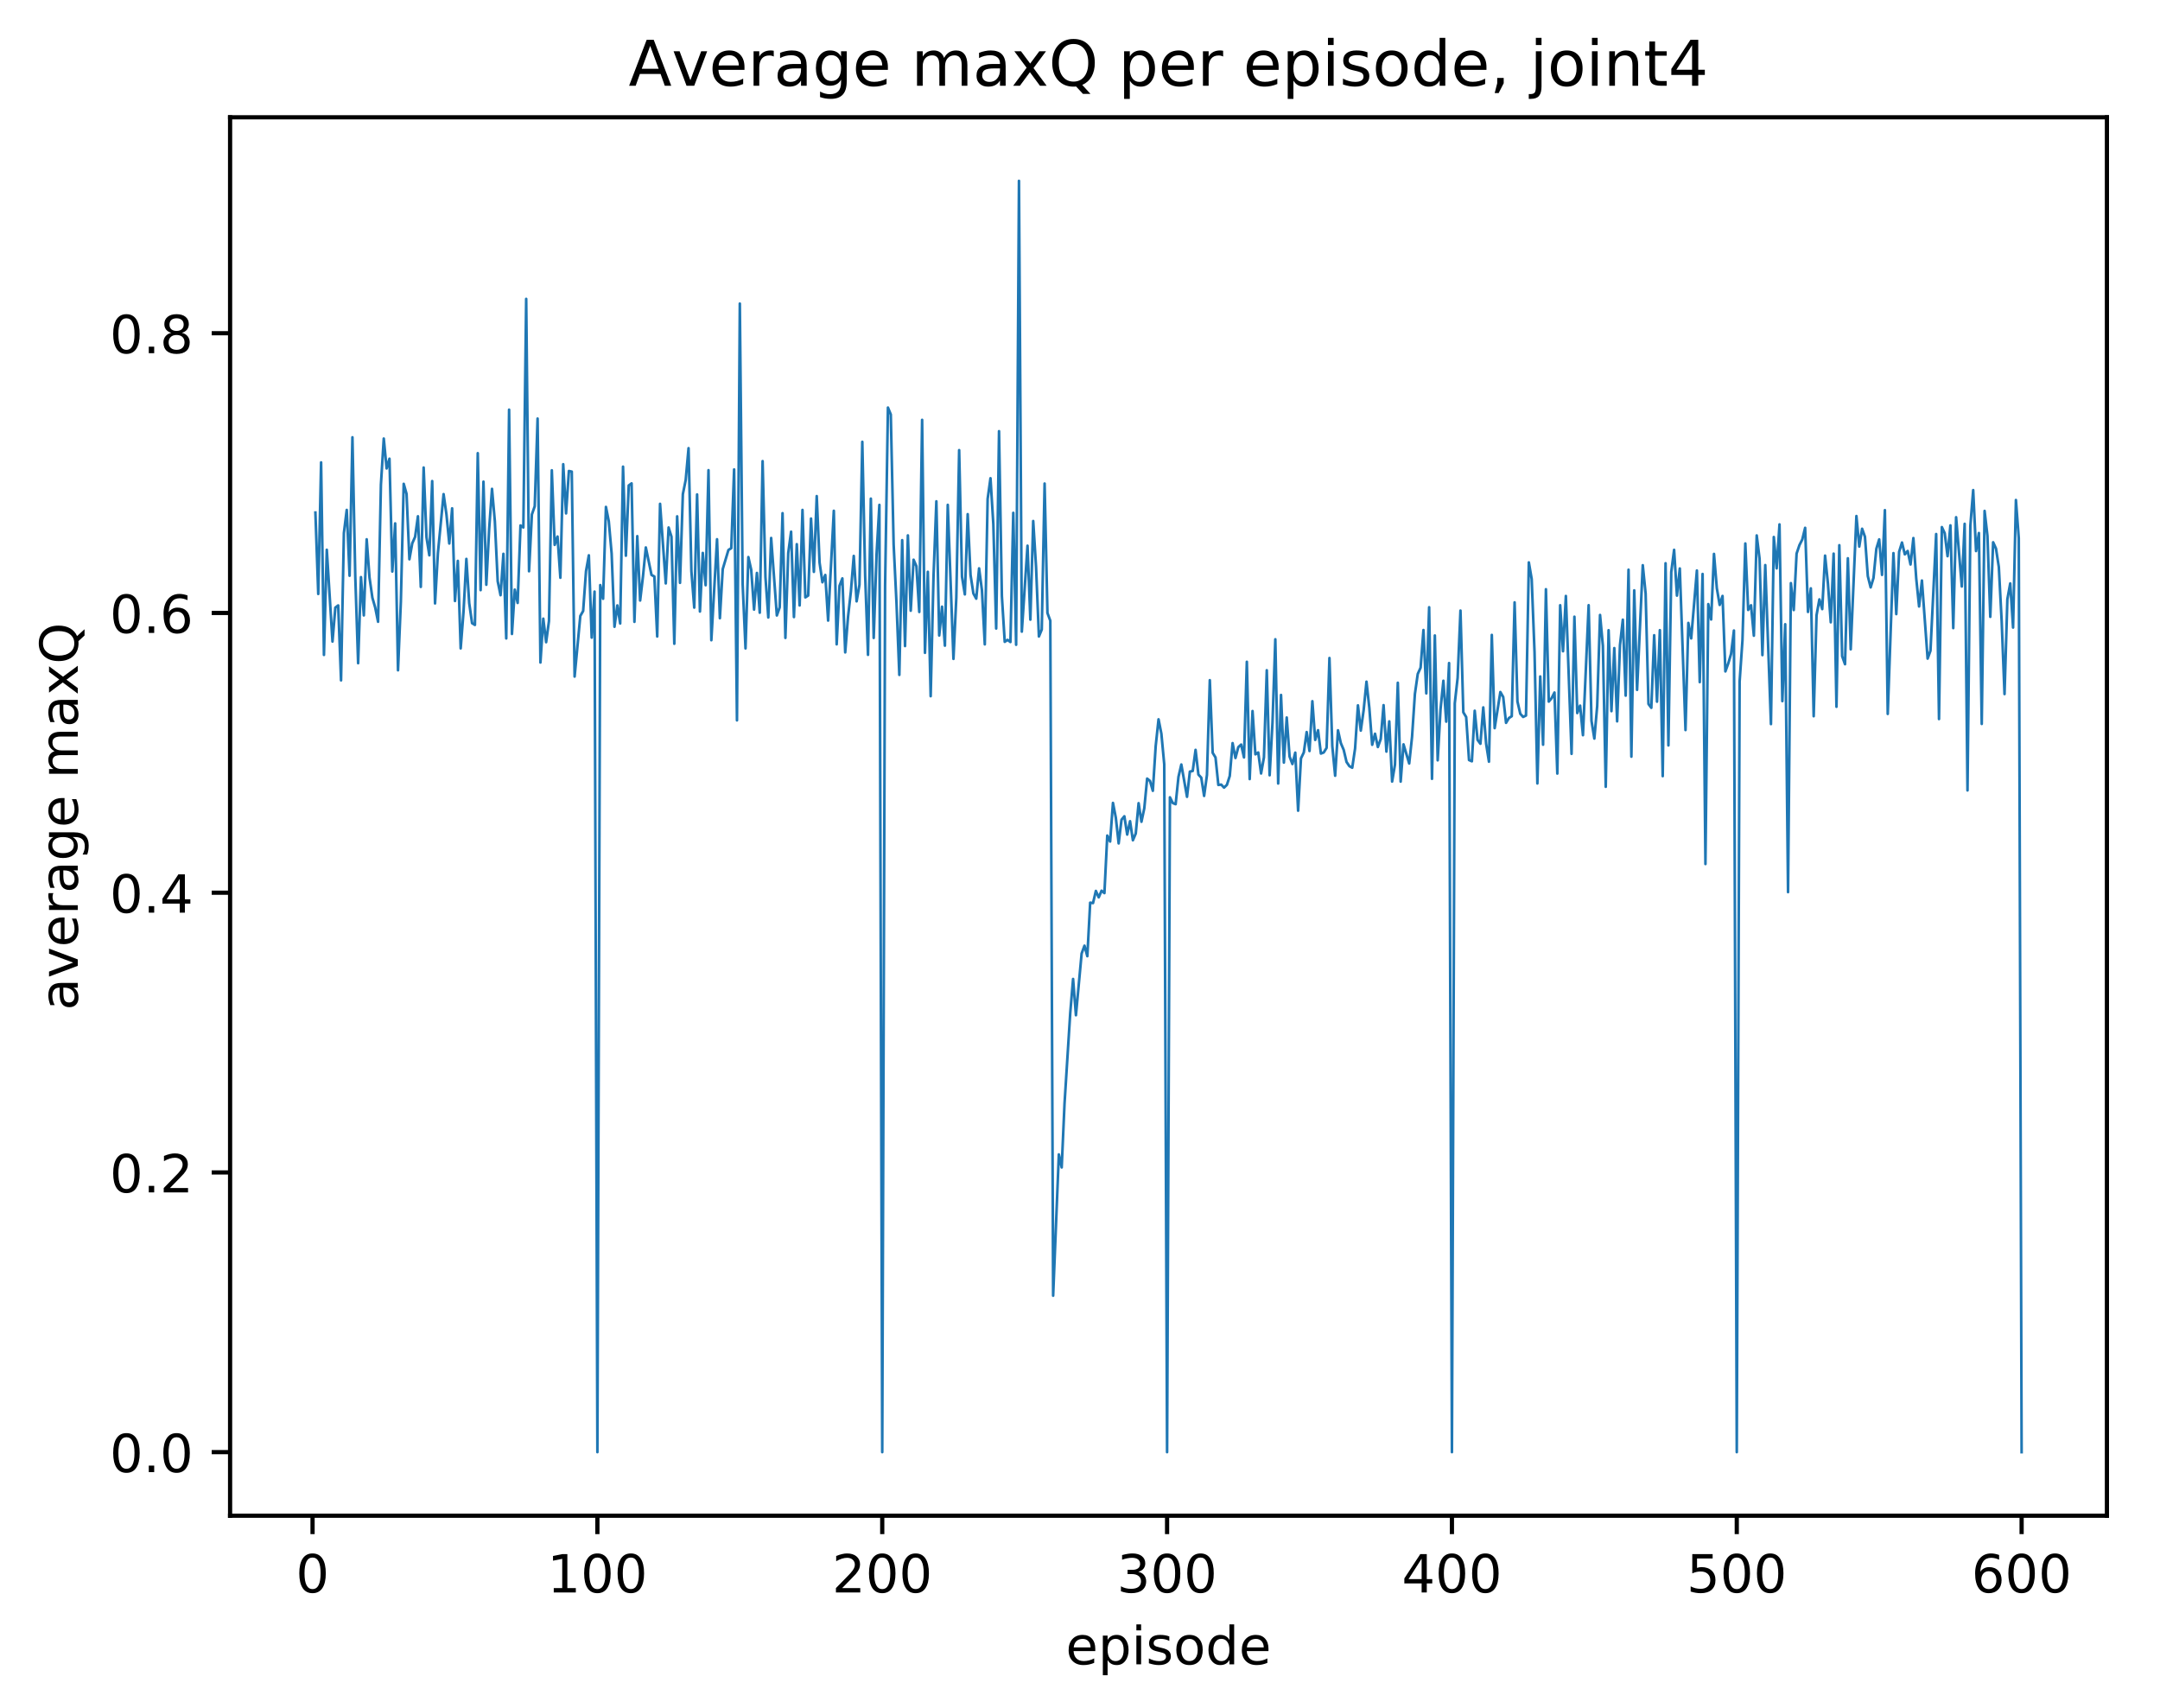 <?xml version="1.0" encoding="utf-8" standalone="no"?>
<!DOCTYPE svg PUBLIC "-//W3C//DTD SVG 1.1//EN"
  "http://www.w3.org/Graphics/SVG/1.1/DTD/svg11.dtd">
<!-- Created with matplotlib (http://matplotlib.org/) -->
<svg height="325pt" version="1.1" viewBox="0 0 411 325" width="411pt" xmlns="http://www.w3.org/2000/svg" xmlns:xlink="http://www.w3.org/1999/xlink">
 <defs>
  <style type="text/css">
*{stroke-linecap:butt;stroke-linejoin:round;}
  </style>
 </defs>
 <g id="figure_1">
  <g id="patch_1">
   <path d="M 0 325.986 
L 411.601 325.986 
L 411.601 0 
L 0 0 
z
" style="fill:#ffffff;"/>
  </g>
  <g id="axes_1">
   <g id="patch_2">
    <path d="M 43.781 288.43 
L 400.901 288.43 
L 400.901 22.318 
L 43.781 22.318 
z
" style="fill:#ffffff;"/>
   </g>
   <g id="matplotlib.axis_1">
    <g id="xtick_1">
     <g id="line2d_1">
      <defs>
       <path d="M 0 0 
L 0 3.5 
" id="mcc3924310c" style="stroke:#000000;stroke-width:0.8;"/>
      </defs>
      <g>
       <use style="stroke:#000000;stroke-width:0.8;" x="59.472" xlink:href="#mcc3924310c" y="288.43"/>
      </g>
     </g>
     <g id="text_1">
      <!-- 0 -->
      <defs>
       <path d="M 31.781 66.406 
Q 24.172 66.406 20.328 58.906 
Q 16.5 51.422 16.5 36.375 
Q 16.5 21.391 20.328 13.891 
Q 24.172 6.391 31.781 6.391 
Q 39.453 6.391 43.281 13.891 
Q 47.125 21.391 47.125 36.375 
Q 47.125 51.422 43.281 58.906 
Q 39.453 66.406 31.781 66.406 
z
M 31.781 74.219 
Q 44.047 74.219 50.516 64.516 
Q 56.984 54.828 56.984 36.375 
Q 56.984 17.969 50.516 8.266 
Q 44.047 -1.422 31.781 -1.422 
Q 19.531 -1.422 13.062 8.266 
Q 6.594 17.969 6.594 36.375 
Q 6.594 54.828 13.062 64.516 
Q 19.531 74.219 31.781 74.219 
z
" id="DejaVuSans-30"/>
      </defs>
      <g transform="translate(56.291 303.029)scale(0.1 -0.1)">
       <use xlink:href="#DejaVuSans-30"/>
      </g>
     </g>
    </g>
    <g id="xtick_2">
     <g id="line2d_2">
      <g>
       <use style="stroke:#000000;stroke-width:0.8;" x="113.671" xlink:href="#mcc3924310c" y="288.43"/>
      </g>
     </g>
     <g id="text_2">
      <!-- 100 -->
      <defs>
       <path d="M 12.406 8.297 
L 28.516 8.297 
L 28.516 63.922 
L 10.984 60.406 
L 10.984 69.391 
L 28.422 72.906 
L 38.281 72.906 
L 38.281 8.297 
L 54.391 8.297 
L 54.391 0 
L 12.406 0 
z
" id="DejaVuSans-31"/>
      </defs>
      <g transform="translate(104.128 303.029)scale(0.1 -0.1)">
       <use xlink:href="#DejaVuSans-31"/>
       <use x="63.623" xlink:href="#DejaVuSans-30"/>
       <use x="127.246" xlink:href="#DejaVuSans-30"/>
      </g>
     </g>
    </g>
    <g id="xtick_3">
     <g id="line2d_3">
      <g>
       <use style="stroke:#000000;stroke-width:0.8;" x="167.871" xlink:href="#mcc3924310c" y="288.43"/>
      </g>
     </g>
     <g id="text_3">
      <!-- 200 -->
      <defs>
       <path d="M 19.188 8.297 
L 53.609 8.297 
L 53.609 0 
L 7.328 0 
L 7.328 8.297 
Q 12.938 14.109 22.625 23.891 
Q 32.328 33.688 34.812 36.531 
Q 39.547 41.844 41.422 45.531 
Q 43.312 49.219 43.312 52.781 
Q 43.312 58.594 39.234 62.25 
Q 35.156 65.922 28.609 65.922 
Q 23.969 65.922 18.812 64.312 
Q 13.672 62.703 7.812 59.422 
L 7.812 69.391 
Q 13.766 71.781 18.938 73 
Q 24.125 74.219 28.422 74.219 
Q 39.75 74.219 46.484 68.547 
Q 53.219 62.891 53.219 53.422 
Q 53.219 48.922 51.531 44.891 
Q 49.859 40.875 45.406 35.406 
Q 44.188 33.984 37.641 27.219 
Q 31.109 20.453 19.188 8.297 
z
" id="DejaVuSans-32"/>
      </defs>
      <g transform="translate(158.327 303.029)scale(0.1 -0.1)">
       <use xlink:href="#DejaVuSans-32"/>
       <use x="63.623" xlink:href="#DejaVuSans-30"/>
       <use x="127.246" xlink:href="#DejaVuSans-30"/>
      </g>
     </g>
    </g>
    <g id="xtick_4">
     <g id="line2d_4">
      <g>
       <use style="stroke:#000000;stroke-width:0.8;" x="222.07" xlink:href="#mcc3924310c" y="288.43"/>
      </g>
     </g>
     <g id="text_4">
      <!-- 300 -->
      <defs>
       <path d="M 40.578 39.312 
Q 47.656 37.797 51.625 33 
Q 55.609 28.219 55.609 21.188 
Q 55.609 10.406 48.188 4.484 
Q 40.766 -1.422 27.094 -1.422 
Q 22.516 -1.422 17.656 -0.516 
Q 12.797 0.391 7.625 2.203 
L 7.625 11.719 
Q 11.719 9.328 16.594 8.109 
Q 21.484 6.891 26.812 6.891 
Q 36.078 6.891 40.938 10.547 
Q 45.797 14.203 45.797 21.188 
Q 45.797 27.641 41.281 31.266 
Q 36.766 34.906 28.719 34.906 
L 20.219 34.906 
L 20.219 43.016 
L 29.109 43.016 
Q 36.375 43.016 40.234 45.922 
Q 44.094 48.828 44.094 54.297 
Q 44.094 59.906 40.109 62.906 
Q 36.141 65.922 28.719 65.922 
Q 24.656 65.922 20.016 65.031 
Q 15.375 64.156 9.812 62.312 
L 9.812 71.094 
Q 15.438 72.656 20.344 73.438 
Q 25.25 74.219 29.594 74.219 
Q 40.828 74.219 47.359 69.109 
Q 53.906 64.016 53.906 55.328 
Q 53.906 49.266 50.438 45.094 
Q 46.969 40.922 40.578 39.312 
z
" id="DejaVuSans-33"/>
      </defs>
      <g transform="translate(212.527 303.029)scale(0.1 -0.1)">
       <use xlink:href="#DejaVuSans-33"/>
       <use x="63.623" xlink:href="#DejaVuSans-30"/>
       <use x="127.246" xlink:href="#DejaVuSans-30"/>
      </g>
     </g>
    </g>
    <g id="xtick_5">
     <g id="line2d_5">
      <g>
       <use style="stroke:#000000;stroke-width:0.8;" x="276.27" xlink:href="#mcc3924310c" y="288.43"/>
      </g>
     </g>
     <g id="text_5">
      <!-- 400 -->
      <defs>
       <path d="M 37.797 64.312 
L 12.891 25.391 
L 37.797 25.391 
z
M 35.203 72.906 
L 47.609 72.906 
L 47.609 25.391 
L 58.016 25.391 
L 58.016 17.188 
L 47.609 17.188 
L 47.609 0 
L 37.797 0 
L 37.797 17.188 
L 4.891 17.188 
L 4.891 26.703 
z
" id="DejaVuSans-34"/>
      </defs>
      <g transform="translate(266.726 303.029)scale(0.1 -0.1)">
       <use xlink:href="#DejaVuSans-34"/>
       <use x="63.623" xlink:href="#DejaVuSans-30"/>
       <use x="127.246" xlink:href="#DejaVuSans-30"/>
      </g>
     </g>
    </g>
    <g id="xtick_6">
     <g id="line2d_6">
      <g>
       <use style="stroke:#000000;stroke-width:0.8;" x="330.469" xlink:href="#mcc3924310c" y="288.43"/>
      </g>
     </g>
     <g id="text_6">
      <!-- 500 -->
      <defs>
       <path d="M 10.797 72.906 
L 49.516 72.906 
L 49.516 64.594 
L 19.828 64.594 
L 19.828 46.734 
Q 21.969 47.469 24.109 47.828 
Q 26.266 48.188 28.422 48.188 
Q 40.625 48.188 47.75 41.5 
Q 54.891 34.812 54.891 23.391 
Q 54.891 11.625 47.562 5.094 
Q 40.234 -1.422 26.906 -1.422 
Q 22.312 -1.422 17.547 -0.641 
Q 12.797 0.141 7.719 1.703 
L 7.719 11.625 
Q 12.109 9.234 16.797 8.062 
Q 21.484 6.891 26.703 6.891 
Q 35.156 6.891 40.078 11.328 
Q 45.016 15.766 45.016 23.391 
Q 45.016 31 40.078 35.438 
Q 35.156 39.891 26.703 39.891 
Q 22.75 39.891 18.812 39.016 
Q 14.891 38.141 10.797 36.281 
z
" id="DejaVuSans-35"/>
      </defs>
      <g transform="translate(320.925 303.029)scale(0.1 -0.1)">
       <use xlink:href="#DejaVuSans-35"/>
       <use x="63.623" xlink:href="#DejaVuSans-30"/>
       <use x="127.246" xlink:href="#DejaVuSans-30"/>
      </g>
     </g>
    </g>
    <g id="xtick_7">
     <g id="line2d_7">
      <g>
       <use style="stroke:#000000;stroke-width:0.8;" x="384.669" xlink:href="#mcc3924310c" y="288.43"/>
      </g>
     </g>
     <g id="text_7">
      <!-- 600 -->
      <defs>
       <path d="M 33.016 40.375 
Q 26.375 40.375 22.484 35.828 
Q 18.609 31.297 18.609 23.391 
Q 18.609 15.531 22.484 10.953 
Q 26.375 6.391 33.016 6.391 
Q 39.656 6.391 43.531 10.953 
Q 47.406 15.531 47.406 23.391 
Q 47.406 31.297 43.531 35.828 
Q 39.656 40.375 33.016 40.375 
z
M 52.594 71.297 
L 52.594 62.312 
Q 48.875 64.062 45.094 64.984 
Q 41.312 65.922 37.594 65.922 
Q 27.828 65.922 22.672 59.328 
Q 17.531 52.734 16.797 39.406 
Q 19.672 43.656 24.016 45.922 
Q 28.375 48.188 33.594 48.188 
Q 44.578 48.188 50.953 41.516 
Q 57.328 34.859 57.328 23.391 
Q 57.328 12.156 50.688 5.359 
Q 44.047 -1.422 33.016 -1.422 
Q 20.359 -1.422 13.672 8.266 
Q 6.984 17.969 6.984 36.375 
Q 6.984 53.656 15.188 63.938 
Q 23.391 74.219 37.203 74.219 
Q 40.922 74.219 44.703 73.484 
Q 48.484 72.75 52.594 71.297 
z
" id="DejaVuSans-36"/>
      </defs>
      <g transform="translate(375.125 303.029)scale(0.1 -0.1)">
       <use xlink:href="#DejaVuSans-36"/>
       <use x="63.623" xlink:href="#DejaVuSans-30"/>
       <use x="127.246" xlink:href="#DejaVuSans-30"/>
      </g>
     </g>
    </g>
    <g id="text_8">
     <!-- episode -->
     <defs>
      <path d="M 56.203 29.594 
L 56.203 25.203 
L 14.891 25.203 
Q 15.484 15.922 20.484 11.062 
Q 25.484 6.203 34.422 6.203 
Q 39.594 6.203 44.453 7.469 
Q 49.312 8.734 54.109 11.281 
L 54.109 2.781 
Q 49.266 0.734 44.188 -0.344 
Q 39.109 -1.422 33.891 -1.422 
Q 20.797 -1.422 13.156 6.188 
Q 5.516 13.812 5.516 26.812 
Q 5.516 40.234 12.766 48.109 
Q 20.016 56 32.328 56 
Q 43.359 56 49.781 48.891 
Q 56.203 41.797 56.203 29.594 
z
M 47.219 32.234 
Q 47.125 39.594 43.094 43.984 
Q 39.062 48.391 32.422 48.391 
Q 24.906 48.391 20.391 44.141 
Q 15.875 39.891 15.188 32.172 
z
" id="DejaVuSans-65"/>
      <path d="M 18.109 8.203 
L 18.109 -20.797 
L 9.078 -20.797 
L 9.078 54.688 
L 18.109 54.688 
L 18.109 46.391 
Q 20.953 51.266 25.266 53.625 
Q 29.594 56 35.594 56 
Q 45.562 56 51.781 48.094 
Q 58.016 40.188 58.016 27.297 
Q 58.016 14.406 51.781 6.484 
Q 45.562 -1.422 35.594 -1.422 
Q 29.594 -1.422 25.266 0.953 
Q 20.953 3.328 18.109 8.203 
z
M 48.688 27.297 
Q 48.688 37.203 44.609 42.844 
Q 40.531 48.484 33.406 48.484 
Q 26.266 48.484 22.188 42.844 
Q 18.109 37.203 18.109 27.297 
Q 18.109 17.391 22.188 11.75 
Q 26.266 6.109 33.406 6.109 
Q 40.531 6.109 44.609 11.75 
Q 48.688 17.391 48.688 27.297 
z
" id="DejaVuSans-70"/>
      <path d="M 9.422 54.688 
L 18.406 54.688 
L 18.406 0 
L 9.422 0 
z
M 9.422 75.984 
L 18.406 75.984 
L 18.406 64.594 
L 9.422 64.594 
z
" id="DejaVuSans-69"/>
      <path d="M 44.281 53.078 
L 44.281 44.578 
Q 40.484 46.531 36.375 47.5 
Q 32.281 48.484 27.875 48.484 
Q 21.188 48.484 17.844 46.438 
Q 14.5 44.391 14.5 40.281 
Q 14.5 37.156 16.891 35.375 
Q 19.281 33.594 26.516 31.984 
L 29.594 31.297 
Q 39.156 29.25 43.188 25.516 
Q 47.219 21.781 47.219 15.094 
Q 47.219 7.469 41.188 3.016 
Q 35.156 -1.422 24.609 -1.422 
Q 20.219 -1.422 15.453 -0.562 
Q 10.688 0.297 5.422 2 
L 5.422 11.281 
Q 10.406 8.688 15.234 7.391 
Q 20.062 6.109 24.812 6.109 
Q 31.156 6.109 34.562 8.281 
Q 37.984 10.453 37.984 14.406 
Q 37.984 18.062 35.516 20.016 
Q 33.062 21.969 24.703 23.781 
L 21.578 24.516 
Q 13.234 26.266 9.516 29.906 
Q 5.812 33.547 5.812 39.891 
Q 5.812 47.609 11.281 51.797 
Q 16.75 56 26.812 56 
Q 31.781 56 36.172 55.266 
Q 40.578 54.547 44.281 53.078 
z
" id="DejaVuSans-73"/>
      <path d="M 30.609 48.391 
Q 23.391 48.391 19.188 42.75 
Q 14.984 37.109 14.984 27.297 
Q 14.984 17.484 19.156 11.844 
Q 23.344 6.203 30.609 6.203 
Q 37.797 6.203 41.984 11.859 
Q 46.188 17.531 46.188 27.297 
Q 46.188 37.016 41.984 42.703 
Q 37.797 48.391 30.609 48.391 
z
M 30.609 56 
Q 42.328 56 49.016 48.375 
Q 55.719 40.766 55.719 27.297 
Q 55.719 13.875 49.016 6.219 
Q 42.328 -1.422 30.609 -1.422 
Q 18.844 -1.422 12.172 6.219 
Q 5.516 13.875 5.516 27.297 
Q 5.516 40.766 12.172 48.375 
Q 18.844 56 30.609 56 
z
" id="DejaVuSans-6f"/>
      <path d="M 45.406 46.391 
L 45.406 75.984 
L 54.391 75.984 
L 54.391 0 
L 45.406 0 
L 45.406 8.203 
Q 42.578 3.328 38.25 0.953 
Q 33.938 -1.422 27.875 -1.422 
Q 17.969 -1.422 11.734 6.484 
Q 5.516 14.406 5.516 27.297 
Q 5.516 40.188 11.734 48.094 
Q 17.969 56 27.875 56 
Q 33.938 56 38.25 53.625 
Q 42.578 51.266 45.406 46.391 
z
M 14.797 27.297 
Q 14.797 17.391 18.875 11.75 
Q 22.953 6.109 30.078 6.109 
Q 37.203 6.109 41.297 11.75 
Q 45.406 17.391 45.406 27.297 
Q 45.406 37.203 41.297 42.844 
Q 37.203 48.484 30.078 48.484 
Q 22.953 48.484 18.875 42.844 
Q 14.797 37.203 14.797 27.297 
z
" id="DejaVuSans-64"/>
     </defs>
     <g transform="translate(202.787 316.707)scale(0.1 -0.1)">
      <use xlink:href="#DejaVuSans-65"/>
      <use x="61.523" xlink:href="#DejaVuSans-70"/>
      <use x="125" xlink:href="#DejaVuSans-69"/>
      <use x="152.783" xlink:href="#DejaVuSans-73"/>
      <use x="204.883" xlink:href="#DejaVuSans-6f"/>
      <use x="266.064" xlink:href="#DejaVuSans-64"/>
      <use x="329.541" xlink:href="#DejaVuSans-65"/>
     </g>
    </g>
   </g>
   <g id="matplotlib.axis_2">
    <g id="ytick_1">
     <g id="line2d_8">
      <defs>
       <path d="M 0 0 
L -3.5 0 
" id="m2c844ba5c7" style="stroke:#000000;stroke-width:0.8;"/>
      </defs>
      <g>
       <use style="stroke:#000000;stroke-width:0.8;" x="43.781" xlink:href="#m2c844ba5c7" y="276.334"/>
      </g>
     </g>
     <g id="text_9">
      <!-- 0.0 -->
      <defs>
       <path d="M 10.688 12.406 
L 21 12.406 
L 21 0 
L 10.688 0 
z
" id="DejaVuSans-2e"/>
      </defs>
      <g transform="translate(20.878 280.133)scale(0.1 -0.1)">
       <use xlink:href="#DejaVuSans-30"/>
       <use x="63.623" xlink:href="#DejaVuSans-2e"/>
       <use x="95.41" xlink:href="#DejaVuSans-30"/>
      </g>
     </g>
    </g>
    <g id="ytick_2">
     <g id="line2d_9">
      <g>
       <use style="stroke:#000000;stroke-width:0.8;" x="43.781" xlink:href="#m2c844ba5c7" y="223.103"/>
      </g>
     </g>
     <g id="text_10">
      <!-- 0.2 -->
      <g transform="translate(20.878 226.902)scale(0.1 -0.1)">
       <use xlink:href="#DejaVuSans-30"/>
       <use x="63.623" xlink:href="#DejaVuSans-2e"/>
       <use x="95.41" xlink:href="#DejaVuSans-32"/>
      </g>
     </g>
    </g>
    <g id="ytick_3">
     <g id="line2d_10">
      <g>
       <use style="stroke:#000000;stroke-width:0.8;" x="43.781" xlink:href="#m2c844ba5c7" y="169.872"/>
      </g>
     </g>
     <g id="text_11">
      <!-- 0.4 -->
      <g transform="translate(20.878 173.671)scale(0.1 -0.1)">
       <use xlink:href="#DejaVuSans-30"/>
       <use x="63.623" xlink:href="#DejaVuSans-2e"/>
       <use x="95.41" xlink:href="#DejaVuSans-34"/>
      </g>
     </g>
    </g>
    <g id="ytick_4">
     <g id="line2d_11">
      <g>
       <use style="stroke:#000000;stroke-width:0.8;" x="43.781" xlink:href="#m2c844ba5c7" y="116.641"/>
      </g>
     </g>
     <g id="text_12">
      <!-- 0.6 -->
      <g transform="translate(20.878 120.44)scale(0.1 -0.1)">
       <use xlink:href="#DejaVuSans-30"/>
       <use x="63.623" xlink:href="#DejaVuSans-2e"/>
       <use x="95.41" xlink:href="#DejaVuSans-36"/>
      </g>
     </g>
    </g>
    <g id="ytick_5">
     <g id="line2d_12">
      <g>
       <use style="stroke:#000000;stroke-width:0.8;" x="43.781" xlink:href="#m2c844ba5c7" y="63.41"/>
      </g>
     </g>
     <g id="text_13">
      <!-- 0.8 -->
      <defs>
       <path d="M 31.781 34.625 
Q 24.75 34.625 20.719 30.859 
Q 16.703 27.094 16.703 20.516 
Q 16.703 13.922 20.719 10.156 
Q 24.75 6.391 31.781 6.391 
Q 38.812 6.391 42.859 10.172 
Q 46.922 13.969 46.922 20.516 
Q 46.922 27.094 42.891 30.859 
Q 38.875 34.625 31.781 34.625 
z
M 21.922 38.812 
Q 15.578 40.375 12.031 44.719 
Q 8.5 49.078 8.5 55.328 
Q 8.5 64.062 14.719 69.141 
Q 20.953 74.219 31.781 74.219 
Q 42.672 74.219 48.875 69.141 
Q 55.078 64.062 55.078 55.328 
Q 55.078 49.078 51.531 44.719 
Q 48 40.375 41.703 38.812 
Q 48.828 37.156 52.797 32.312 
Q 56.781 27.484 56.781 20.516 
Q 56.781 9.906 50.312 4.234 
Q 43.844 -1.422 31.781 -1.422 
Q 19.734 -1.422 13.25 4.234 
Q 6.781 9.906 6.781 20.516 
Q 6.781 27.484 10.781 32.312 
Q 14.797 37.156 21.922 38.812 
z
M 18.312 54.391 
Q 18.312 48.734 21.844 45.562 
Q 25.391 42.391 31.781 42.391 
Q 38.141 42.391 41.719 45.562 
Q 45.312 48.734 45.312 54.391 
Q 45.312 60.062 41.719 63.234 
Q 38.141 66.406 31.781 66.406 
Q 25.391 66.406 21.844 63.234 
Q 18.312 60.062 18.312 54.391 
z
" id="DejaVuSans-38"/>
      </defs>
      <g transform="translate(20.878 67.209)scale(0.1 -0.1)">
       <use xlink:href="#DejaVuSans-30"/>
       <use x="63.623" xlink:href="#DejaVuSans-2e"/>
       <use x="95.41" xlink:href="#DejaVuSans-38"/>
      </g>
     </g>
    </g>
    <g id="text_14">
     <!-- average maxQ -->
     <defs>
      <path d="M 34.281 27.484 
Q 23.391 27.484 19.188 25 
Q 14.984 22.516 14.984 16.5 
Q 14.984 11.719 18.141 8.906 
Q 21.297 6.109 26.703 6.109 
Q 34.188 6.109 38.703 11.406 
Q 43.219 16.703 43.219 25.484 
L 43.219 27.484 
z
M 52.203 31.203 
L 52.203 0 
L 43.219 0 
L 43.219 8.297 
Q 40.141 3.328 35.547 0.953 
Q 30.953 -1.422 24.312 -1.422 
Q 15.922 -1.422 10.953 3.297 
Q 6 8.016 6 15.922 
Q 6 25.141 12.172 29.828 
Q 18.359 34.516 30.609 34.516 
L 43.219 34.516 
L 43.219 35.406 
Q 43.219 41.609 39.141 45 
Q 35.062 48.391 27.688 48.391 
Q 23 48.391 18.547 47.266 
Q 14.109 46.141 10.016 43.891 
L 10.016 52.203 
Q 14.938 54.109 19.578 55.047 
Q 24.219 56 28.609 56 
Q 40.484 56 46.344 49.844 
Q 52.203 43.703 52.203 31.203 
z
" id="DejaVuSans-61"/>
      <path d="M 2.984 54.688 
L 12.5 54.688 
L 29.594 8.797 
L 46.688 54.688 
L 56.203 54.688 
L 35.688 0 
L 23.484 0 
z
" id="DejaVuSans-76"/>
      <path d="M 41.109 46.297 
Q 39.594 47.172 37.812 47.578 
Q 36.031 48 33.891 48 
Q 26.266 48 22.188 43.047 
Q 18.109 38.094 18.109 28.812 
L 18.109 0 
L 9.078 0 
L 9.078 54.688 
L 18.109 54.688 
L 18.109 46.188 
Q 20.953 51.172 25.484 53.578 
Q 30.031 56 36.531 56 
Q 37.453 56 38.578 55.875 
Q 39.703 55.766 41.062 55.516 
z
" id="DejaVuSans-72"/>
      <path d="M 45.406 27.984 
Q 45.406 37.75 41.375 43.109 
Q 37.359 48.484 30.078 48.484 
Q 22.859 48.484 18.828 43.109 
Q 14.797 37.75 14.797 27.984 
Q 14.797 18.266 18.828 12.891 
Q 22.859 7.516 30.078 7.516 
Q 37.359 7.516 41.375 12.891 
Q 45.406 18.266 45.406 27.984 
z
M 54.391 6.781 
Q 54.391 -7.172 48.188 -13.984 
Q 42 -20.797 29.203 -20.797 
Q 24.469 -20.797 20.266 -20.094 
Q 16.062 -19.391 12.109 -17.922 
L 12.109 -9.188 
Q 16.062 -11.328 19.922 -12.344 
Q 23.781 -13.375 27.781 -13.375 
Q 36.625 -13.375 41.016 -8.766 
Q 45.406 -4.156 45.406 5.172 
L 45.406 9.625 
Q 42.625 4.781 38.281 2.391 
Q 33.938 0 27.875 0 
Q 17.828 0 11.672 7.656 
Q 5.516 15.328 5.516 27.984 
Q 5.516 40.672 11.672 48.328 
Q 17.828 56 27.875 56 
Q 33.938 56 38.281 53.609 
Q 42.625 51.219 45.406 46.391 
L 45.406 54.688 
L 54.391 54.688 
z
" id="DejaVuSans-67"/>
      <path id="DejaVuSans-20"/>
      <path d="M 52 44.188 
Q 55.375 50.25 60.062 53.125 
Q 64.75 56 71.094 56 
Q 79.641 56 84.281 50.016 
Q 88.922 44.047 88.922 33.016 
L 88.922 0 
L 79.891 0 
L 79.891 32.719 
Q 79.891 40.578 77.094 44.375 
Q 74.312 48.188 68.609 48.188 
Q 61.625 48.188 57.562 43.547 
Q 53.516 38.922 53.516 30.906 
L 53.516 0 
L 44.484 0 
L 44.484 32.719 
Q 44.484 40.625 41.703 44.406 
Q 38.922 48.188 33.109 48.188 
Q 26.219 48.188 22.156 43.531 
Q 18.109 38.875 18.109 30.906 
L 18.109 0 
L 9.078 0 
L 9.078 54.688 
L 18.109 54.688 
L 18.109 46.188 
Q 21.188 51.219 25.484 53.609 
Q 29.781 56 35.688 56 
Q 41.656 56 45.828 52.969 
Q 50 49.953 52 44.188 
z
" id="DejaVuSans-6d"/>
      <path d="M 54.891 54.688 
L 35.109 28.078 
L 55.906 0 
L 45.312 0 
L 29.391 21.484 
L 13.484 0 
L 2.875 0 
L 24.125 28.609 
L 4.688 54.688 
L 15.281 54.688 
L 29.781 35.203 
L 44.281 54.688 
z
" id="DejaVuSans-78"/>
      <path d="M 39.406 66.219 
Q 28.656 66.219 22.328 58.203 
Q 16.016 50.203 16.016 36.375 
Q 16.016 22.609 22.328 14.594 
Q 28.656 6.594 39.406 6.594 
Q 50.141 6.594 56.422 14.594 
Q 62.703 22.609 62.703 36.375 
Q 62.703 50.203 56.422 58.203 
Q 50.141 66.219 39.406 66.219 
z
M 53.219 1.312 
L 66.219 -12.891 
L 54.297 -12.891 
L 43.5 -1.219 
Q 41.891 -1.312 41.031 -1.359 
Q 40.188 -1.422 39.406 -1.422 
Q 24.031 -1.422 14.812 8.859 
Q 5.609 19.141 5.609 36.375 
Q 5.609 53.656 14.812 63.938 
Q 24.031 74.219 39.406 74.219 
Q 54.734 74.219 63.906 63.938 
Q 73.094 53.656 73.094 36.375 
Q 73.094 23.688 67.984 14.641 
Q 62.891 5.609 53.219 1.312 
z
" id="DejaVuSans-51"/>
     </defs>
     <g transform="translate(14.798 192.263)rotate(-90)scale(0.1 -0.1)">
      <use xlink:href="#DejaVuSans-61"/>
      <use x="61.279" xlink:href="#DejaVuSans-76"/>
      <use x="120.459" xlink:href="#DejaVuSans-65"/>
      <use x="181.982" xlink:href="#DejaVuSans-72"/>
      <use x="223.096" xlink:href="#DejaVuSans-61"/>
      <use x="284.375" xlink:href="#DejaVuSans-67"/>
      <use x="347.852" xlink:href="#DejaVuSans-65"/>
      <use x="409.375" xlink:href="#DejaVuSans-20"/>
      <use x="441.162" xlink:href="#DejaVuSans-6d"/>
      <use x="538.574" xlink:href="#DejaVuSans-61"/>
      <use x="599.854" xlink:href="#DejaVuSans-78"/>
      <use x="659.033" xlink:href="#DejaVuSans-51"/>
     </g>
    </g>
   </g>
   <g id="line2d_13">
    <path clip-path="url(#p60d169471f)" d="M 60.014 97.533 
L 60.556 113.025 
L 61.098 87.99 
L 61.64 124.626 
L 62.182 104.621 
L 63.266 122.082 
L 63.808 115.62 
L 64.35 115.206 
L 64.892 129.468 
L 65.434 101.428 
L 65.976 97.034 
L 66.518 109.559 
L 67.06 83.212 
L 67.602 109.71 
L 68.144 126.203 
L 68.686 109.821 
L 69.228 117.106 
L 69.77 102.627 
L 70.312 109.924 
L 70.854 113.736 
L 71.396 115.62 
L 71.938 118.316 
L 72.48 92.214 
L 73.022 83.454 
L 73.564 89.141 
L 74.106 87.288 
L 74.648 108.757 
L 75.19 99.599 
L 75.732 127.551 
L 76.274 114.481 
L 76.816 92.067 
L 77.358 93.987 
L 77.9 106.425 
L 78.442 103.391 
L 78.984 102.166 
L 79.526 98.243 
L 80.068 111.683 
L 80.61 88.969 
L 81.152 102.24 
L 81.694 105.668 
L 82.236 91.548 
L 82.778 114.826 
L 83.32 105.283 
L 84.404 94.03 
L 84.946 97.864 
L 85.488 103.424 
L 86.03 96.733 
L 86.572 114.366 
L 87.114 106.73 
L 87.656 123.38 
L 88.198 116.397 
L 88.74 106.356 
L 89.282 114.776 
L 89.824 118.583 
L 90.366 118.921 
L 90.908 86.237 
L 91.45 112.298 
L 91.992 91.657 
L 92.534 111.274 
L 93.076 100.657 
L 93.618 93.025 
L 94.16 99.217 
L 94.702 110.617 
L 95.244 113.262 
L 95.786 105.388 
L 96.328 121.487 
L 96.87 77.958 
L 97.412 120.638 
L 97.954 112.201 
L 98.496 114.733 
L 99.038 99.992 
L 99.58 100.37 
L 100.122 56.878 
L 100.664 108.707 
L 101.206 97.9 
L 101.748 96.332 
L 102.29 79.652 
L 102.832 126.069 
L 103.374 117.726 
L 103.916 122.205 
L 104.458 118.17 
L 104.999 89.495 
L 105.541 103.688 
L 106.083 102.099 
L 106.625 109.939 
L 107.167 88.336 
L 107.709 97.696 
L 108.251 89.629 
L 108.793 89.748 
L 109.335 128.745 
L 110.419 117.21 
L 110.961 116.264 
L 111.503 108.686 
L 112.045 105.673 
L 112.587 121.333 
L 113.129 112.579 
L 113.671 276.334 
L 114.213 111.34 
L 114.755 113.94 
L 115.297 96.461 
L 115.839 99.207 
L 116.381 105.344 
L 116.923 119.268 
L 117.465 115.205 
L 118.007 118.644 
L 118.549 88.801 
L 119.091 105.746 
L 119.633 92.384 
L 120.175 91.984 
L 120.717 118.33 
L 121.259 102.025 
L 121.801 114.275 
L 122.343 109.706 
L 122.885 104.177 
L 123.969 109.412 
L 124.511 109.697 
L 125.053 121.119 
L 125.595 95.874 
L 126.679 111.019 
L 127.221 100.379 
L 127.763 102.129 
L 128.305 122.504 
L 128.847 98.256 
L 129.389 110.913 
L 129.931 94.038 
L 130.473 91.342 
L 131.015 85.286 
L 131.557 108.698 
L 132.099 115.624 
L 132.641 94.091 
L 133.183 116.368 
L 133.725 105.219 
L 134.267 111.364 
L 134.809 89.471 
L 135.351 121.83 
L 136.435 102.617 
L 136.977 117.639 
L 137.519 108.296 
L 138.603 104.657 
L 139.145 104.315 
L 139.687 89.331 
L 140.229 137.078 
L 140.771 57.771 
L 141.313 111.22 
L 141.855 123.385 
L 142.397 106.008 
L 142.939 108.422 
L 143.481 116 
L 144.023 109.028 
L 144.565 116.593 
L 145.107 87.747 
L 145.649 109.825 
L 146.191 117.498 
L 146.733 102.373 
L 147.817 117.119 
L 148.359 115.569 
L 148.901 97.654 
L 149.443 121.391 
L 149.985 105.231 
L 150.527 101.178 
L 151.069 117.423 
L 151.611 103.556 
L 152.153 115.211 
L 152.695 97.037 
L 153.237 113.677 
L 153.779 113.324 
L 154.321 98.679 
L 154.863 108.82 
L 155.405 94.406 
L 155.947 107.068 
L 156.489 110.803 
L 157.031 109.413 
L 157.573 118.091 
L 158.657 97.196 
L 159.199 122.609 
L 159.741 111.468 
L 160.283 110.065 
L 160.825 124.144 
L 161.367 117.337 
L 161.909 112.518 
L 162.451 105.786 
L 162.993 114.431 
L 163.535 111.29 
L 164.077 84.076 
L 164.619 109.509 
L 165.161 124.61 
L 165.703 94.888 
L 166.245 121.394 
L 166.787 105.515 
L 167.329 96.075 
L 167.871 276.334 
L 168.413 111.457 
L 168.955 77.558 
L 169.497 78.875 
L 170.039 103.603 
L 170.581 114.714 
L 171.123 128.428 
L 171.665 102.792 
L 172.207 122.943 
L 172.749 101.883 
L 173.291 116.213 
L 173.833 106.51 
L 174.375 107.747 
L 174.917 116.452 
L 175.459 79.896 
L 176.001 124.229 
L 176.543 108.815 
L 177.085 132.48 
L 177.627 109.688 
L 178.169 95.396 
L 178.711 120.929 
L 179.253 115.447 
L 179.795 122.864 
L 180.337 96.07 
L 181.421 125.38 
L 181.963 113.743 
L 182.505 85.659 
L 183.047 109.743 
L 183.589 113.108 
L 184.131 97.841 
L 184.673 109.416 
L 185.215 112.934 
L 185.757 113.924 
L 186.299 108.153 
L 186.841 112.323 
L 187.383 122.616 
L 187.925 94.931 
L 188.467 91.005 
L 189.009 99.759 
L 189.551 119.6 
L 190.093 82.052 
L 190.635 113.433 
L 191.177 122.133 
L 191.719 121.762 
L 192.261 122.172 
L 192.803 97.59 
L 193.345 122.695 
L 193.887 34.414 
L 194.429 120.196 
L 195.513 103.845 
L 196.055 117.91 
L 196.597 99.146 
L 197.139 107.9 
L 197.681 121.115 
L 198.223 119.799 
L 198.765 92.015 
L 199.306 116.65 
L 199.848 118.118 
L 200.39 246.558 
L 201.474 219.679 
L 202.016 222.151 
L 202.558 209.968 
L 203.642 192.771 
L 204.184 186.289 
L 204.726 193.191 
L 205.81 181.442 
L 206.352 179.956 
L 206.894 181.956 
L 207.436 171.771 
L 207.978 171.846 
L 208.52 169.533 
L 209.062 170.756 
L 209.604 169.494 
L 210.146 169.951 
L 210.688 159 
L 211.23 160.139 
L 211.772 152.786 
L 212.314 155.592 
L 212.856 160.494 
L 213.398 155.989 
L 213.94 155.329 
L 214.482 158.811 
L 215.024 156.269 
L 215.566 159.896 
L 216.108 158.609 
L 216.65 152.838 
L 217.192 156.376 
L 217.734 153.804 
L 218.276 148.161 
L 218.818 148.61 
L 219.36 150.486 
L 219.902 141.971 
L 220.444 136.879 
L 220.986 139.629 
L 221.528 145.434 
L 222.07 276.334 
L 222.612 151.722 
L 223.154 152.811 
L 223.696 153.032 
L 224.238 147.821 
L 224.78 145.478 
L 225.864 151.627 
L 226.406 146.831 
L 226.948 146.707 
L 227.49 142.694 
L 228.032 147.398 
L 228.574 147.981 
L 229.116 151.458 
L 229.658 147.465 
L 230.2 129.434 
L 230.742 143.251 
L 231.284 144.133 
L 231.826 149.367 
L 232.368 149.305 
L 232.91 149.878 
L 233.452 149.355 
L 233.994 147.66 
L 234.536 141.409 
L 235.078 144.243 
L 235.62 142.177 
L 236.162 141.685 
L 236.704 144.127 
L 237.246 125.933 
L 237.788 148.253 
L 238.33 135.306 
L 238.872 143.543 
L 239.414 143.195 
L 239.956 147.186 
L 240.498 144.126 
L 241.04 127.543 
L 241.582 147.526 
L 242.124 137.584 
L 242.666 121.653 
L 243.208 149.095 
L 243.75 132.245 
L 244.292 145.115 
L 244.834 136.538 
L 245.376 143.958 
L 245.918 145.391 
L 246.46 143.223 
L 247.002 154.269 
L 247.544 144.32 
L 248.086 143.188 
L 248.628 139.305 
L 249.17 142.911 
L 249.712 133.437 
L 250.254 140.802 
L 250.796 138.954 
L 251.338 143.396 
L 251.88 143.186 
L 252.422 142.316 
L 252.964 125.216 
L 253.506 141.969 
L 254.048 147.615 
L 254.59 138.971 
L 255.132 141.413 
L 255.674 142.695 
L 256.216 144.993 
L 256.758 145.792 
L 257.3 146.094 
L 257.842 142.431 
L 258.384 134.223 
L 258.926 139.029 
L 259.468 135.164 
L 260.01 129.718 
L 260.552 134.697 
L 261.094 141.725 
L 261.636 139.626 
L 262.178 142.153 
L 262.72 140.639 
L 263.262 134.183 
L 263.804 143.022 
L 264.346 137.274 
L 264.888 148.722 
L 265.43 145.522 
L 265.972 129.924 
L 266.514 148.734 
L 267.056 141.644 
L 268.14 145.287 
L 268.682 140.207 
L 269.224 132.053 
L 269.766 128.247 
L 270.308 127.053 
L 270.85 119.89 
L 271.392 131.948 
L 271.934 115.557 
L 272.476 148.205 
L 273.018 120.927 
L 273.56 144.685 
L 274.102 134.946 
L 274.644 129.543 
L 275.186 137.319 
L 275.728 126.176 
L 276.27 276.334 
L 276.812 133.838 
L 277.354 128.999 
L 277.896 116.188 
L 278.438 135.544 
L 278.98 136.447 
L 279.522 144.628 
L 280.064 144.87 
L 280.606 135.25 
L 281.148 140.792 
L 281.69 141.529 
L 282.232 134.612 
L 282.774 141.5 
L 283.316 144.945 
L 283.858 120.819 
L 284.4 138.559 
L 285.484 131.689 
L 286.026 132.63 
L 286.568 137.553 
L 287.11 136.643 
L 287.652 136.287 
L 288.194 114.624 
L 288.736 133.495 
L 289.278 135.83 
L 289.82 136.429 
L 290.362 136.161 
L 290.904 107.022 
L 291.446 110.195 
L 291.988 124.111 
L 292.53 149.081 
L 293.071 128.725 
L 293.613 141.709 
L 294.155 112.125 
L 294.697 133.512 
L 295.239 132.861 
L 295.781 131.781 
L 296.323 147.204 
L 296.865 115.171 
L 297.407 123.929 
L 297.949 113.409 
L 299.033 143.454 
L 299.575 117.357 
L 300.117 135.691 
L 300.659 134.275 
L 301.201 139.903 
L 302.285 115.163 
L 302.827 137.184 
L 303.369 140.544 
L 303.911 134.334 
L 304.453 117.023 
L 304.995 122.892 
L 305.537 149.725 
L 306.079 119.924 
L 306.621 135.327 
L 307.163 123.325 
L 307.705 137.265 
L 308.247 122.734 
L 308.789 117.92 
L 309.331 132.373 
L 309.873 108.41 
L 310.415 143.988 
L 310.957 112.34 
L 311.499 131.276 
L 312.583 107.556 
L 313.125 112.937 
L 313.667 133.96 
L 314.209 134.691 
L 314.751 120.879 
L 315.293 133.522 
L 315.835 119.915 
L 316.377 147.695 
L 316.919 107.184 
L 317.461 141.846 
L 318.003 108.852 
L 318.545 104.631 
L 319.087 113.34 
L 319.629 108.178 
L 320.713 138.922 
L 321.255 118.536 
L 321.797 121.482 
L 322.881 108.564 
L 323.423 129.801 
L 323.965 109.222 
L 324.507 164.416 
L 325.049 114.958 
L 325.591 117.883 
L 326.133 105.404 
L 326.675 111.941 
L 327.217 115.114 
L 327.759 113.404 
L 328.301 127.765 
L 328.843 126.265 
L 329.385 124.421 
L 329.927 119.984 
L 330.469 276.334 
L 331.011 129.68 
L 331.553 121.826 
L 332.095 103.419 
L 332.637 116.069 
L 333.179 115.177 
L 333.721 120.969 
L 334.263 101.891 
L 334.805 106.297 
L 335.347 124.66 
L 335.889 107.531 
L 336.973 137.788 
L 337.515 102.188 
L 338.057 108.156 
L 338.599 99.789 
L 339.141 133.421 
L 339.683 118.787 
L 340.225 169.765 
L 340.767 110.968 
L 341.309 116.086 
L 341.851 105.341 
L 342.393 103.735 
L 342.935 102.662 
L 343.477 100.441 
L 344.019 116.447 
L 344.561 111.962 
L 345.103 136.29 
L 345.645 117.081 
L 346.187 114.059 
L 346.729 115.906 
L 347.271 105.73 
L 347.813 111.032 
L 348.355 118.416 
L 348.897 105.354 
L 349.439 134.493 
L 349.981 103.751 
L 350.523 124.875 
L 351.065 126.395 
L 351.607 106.236 
L 352.149 123.559 
L 353.233 98.201 
L 353.775 104.012 
L 354.317 100.616 
L 354.859 102.139 
L 355.401 109.623 
L 355.943 111.779 
L 356.485 109.977 
L 357.027 104.429 
L 357.569 102.637 
L 358.111 109.399 
L 358.653 97.078 
L 359.195 135.852 
L 360.279 105.257 
L 360.821 116.86 
L 361.363 104.999 
L 361.905 103.236 
L 362.447 105.488 
L 362.989 104.844 
L 363.531 107.415 
L 364.073 102.389 
L 364.615 110.062 
L 365.157 115.408 
L 365.699 110.469 
L 366.783 125.326 
L 367.325 123.829 
L 368.409 101.623 
L 368.951 136.828 
L 369.493 100.303 
L 370.035 101.463 
L 370.577 105.84 
L 371.119 99.975 
L 371.661 119.525 
L 372.203 98.426 
L 373.287 111.604 
L 373.829 99.68 
L 374.371 150.409 
L 374.913 100.054 
L 375.455 93.261 
L 375.997 104.864 
L 376.539 101.429 
L 377.081 137.757 
L 377.623 97.221 
L 378.165 101.951 
L 378.707 117.381 
L 379.249 103.191 
L 379.791 104.386 
L 380.333 107.902 
L 380.875 118.259 
L 381.417 132.076 
L 381.959 114.025 
L 382.501 111.022 
L 383.043 119.418 
L 383.585 95.149 
L 384.127 102.417 
L 384.669 276.334 
L 384.669 276.334 
" style="fill:none;stroke:#1f77b4;stroke-linecap:square;stroke-width:0.5;"/>
   </g>
   <g id="patch_3">
    <path d="M 43.781 288.43 
L 43.781 22.318 
" style="fill:none;stroke:#000000;stroke-linecap:square;stroke-linejoin:miter;stroke-width:0.8;"/>
   </g>
   <g id="patch_4">
    <path d="M 400.901 288.43 
L 400.901 22.318 
" style="fill:none;stroke:#000000;stroke-linecap:square;stroke-linejoin:miter;stroke-width:0.8;"/>
   </g>
   <g id="patch_5">
    <path d="M 43.781 288.43 
L 400.901 288.43 
" style="fill:none;stroke:#000000;stroke-linecap:square;stroke-linejoin:miter;stroke-width:0.8;"/>
   </g>
   <g id="patch_6">
    <path d="M 43.781 22.318 
L 400.901 22.318 
" style="fill:none;stroke:#000000;stroke-linecap:square;stroke-linejoin:miter;stroke-width:0.8;"/>
   </g>
   <g id="text_15">
    <!-- Average maxQ per episode, joint4 -->
    <defs>
     <path d="M 34.188 63.188 
L 20.797 26.906 
L 47.609 26.906 
z
M 28.609 72.906 
L 39.797 72.906 
L 67.578 0 
L 57.328 0 
L 50.688 18.703 
L 17.828 18.703 
L 11.188 0 
L 0.781 0 
z
" id="DejaVuSans-41"/>
     <path d="M 11.719 12.406 
L 22.016 12.406 
L 22.016 4 
L 14.016 -11.625 
L 7.719 -11.625 
L 11.719 4 
z
" id="DejaVuSans-2c"/>
     <path d="M 9.422 54.688 
L 18.406 54.688 
L 18.406 -0.984 
Q 18.406 -11.422 14.422 -16.109 
Q 10.453 -20.797 1.609 -20.797 
L -1.812 -20.797 
L -1.812 -13.188 
L 0.594 -13.188 
Q 5.719 -13.188 7.562 -10.812 
Q 9.422 -8.453 9.422 -0.984 
z
M 9.422 75.984 
L 18.406 75.984 
L 18.406 64.594 
L 9.422 64.594 
z
" id="DejaVuSans-6a"/>
     <path d="M 54.891 33.016 
L 54.891 0 
L 45.906 0 
L 45.906 32.719 
Q 45.906 40.484 42.875 44.328 
Q 39.844 48.188 33.797 48.188 
Q 26.516 48.188 22.312 43.547 
Q 18.109 38.922 18.109 30.906 
L 18.109 0 
L 9.078 0 
L 9.078 54.688 
L 18.109 54.688 
L 18.109 46.188 
Q 21.344 51.125 25.703 53.562 
Q 30.078 56 35.797 56 
Q 45.219 56 50.047 50.172 
Q 54.891 44.344 54.891 33.016 
z
" id="DejaVuSans-6e"/>
     <path d="M 18.312 70.219 
L 18.312 54.688 
L 36.812 54.688 
L 36.812 47.703 
L 18.312 47.703 
L 18.312 18.016 
Q 18.312 11.328 20.141 9.422 
Q 21.969 7.516 27.594 7.516 
L 36.812 7.516 
L 36.812 0 
L 27.594 0 
Q 17.188 0 13.234 3.875 
Q 9.281 7.766 9.281 18.016 
L 9.281 47.703 
L 2.688 47.703 
L 2.688 54.688 
L 9.281 54.688 
L 9.281 70.219 
z
" id="DejaVuSans-74"/>
    </defs>
    <g transform="translate(119.614 16.318)scale(0.12 -0.12)">
     <use xlink:href="#DejaVuSans-41"/>
     <use x="68.33" xlink:href="#DejaVuSans-76"/>
     <use x="127.51" xlink:href="#DejaVuSans-65"/>
     <use x="189.033" xlink:href="#DejaVuSans-72"/>
     <use x="230.146" xlink:href="#DejaVuSans-61"/>
     <use x="291.426" xlink:href="#DejaVuSans-67"/>
     <use x="354.902" xlink:href="#DejaVuSans-65"/>
     <use x="416.426" xlink:href="#DejaVuSans-20"/>
     <use x="448.213" xlink:href="#DejaVuSans-6d"/>
     <use x="545.625" xlink:href="#DejaVuSans-61"/>
     <use x="606.904" xlink:href="#DejaVuSans-78"/>
     <use x="666.084" xlink:href="#DejaVuSans-51"/>
     <use x="744.795" xlink:href="#DejaVuSans-20"/>
     <use x="776.582" xlink:href="#DejaVuSans-70"/>
     <use x="840.059" xlink:href="#DejaVuSans-65"/>
     <use x="901.582" xlink:href="#DejaVuSans-72"/>
     <use x="942.695" xlink:href="#DejaVuSans-20"/>
     <use x="974.482" xlink:href="#DejaVuSans-65"/>
     <use x="1036.006" xlink:href="#DejaVuSans-70"/>
     <use x="1099.482" xlink:href="#DejaVuSans-69"/>
     <use x="1127.266" xlink:href="#DejaVuSans-73"/>
     <use x="1179.365" xlink:href="#DejaVuSans-6f"/>
     <use x="1240.547" xlink:href="#DejaVuSans-64"/>
     <use x="1304.023" xlink:href="#DejaVuSans-65"/>
     <use x="1365.547" xlink:href="#DejaVuSans-2c"/>
     <use x="1397.334" xlink:href="#DejaVuSans-20"/>
     <use x="1429.121" xlink:href="#DejaVuSans-6a"/>
     <use x="1456.904" xlink:href="#DejaVuSans-6f"/>
     <use x="1518.086" xlink:href="#DejaVuSans-69"/>
     <use x="1545.869" xlink:href="#DejaVuSans-6e"/>
     <use x="1609.248" xlink:href="#DejaVuSans-74"/>
     <use x="1648.457" xlink:href="#DejaVuSans-34"/>
    </g>
   </g>
  </g>
 </g>
 <defs>
  <clipPath id="p60d169471f">
   <rect height="266.112" width="357.12" x="43.781" y="22.318"/>
  </clipPath>
 </defs>
</svg>

